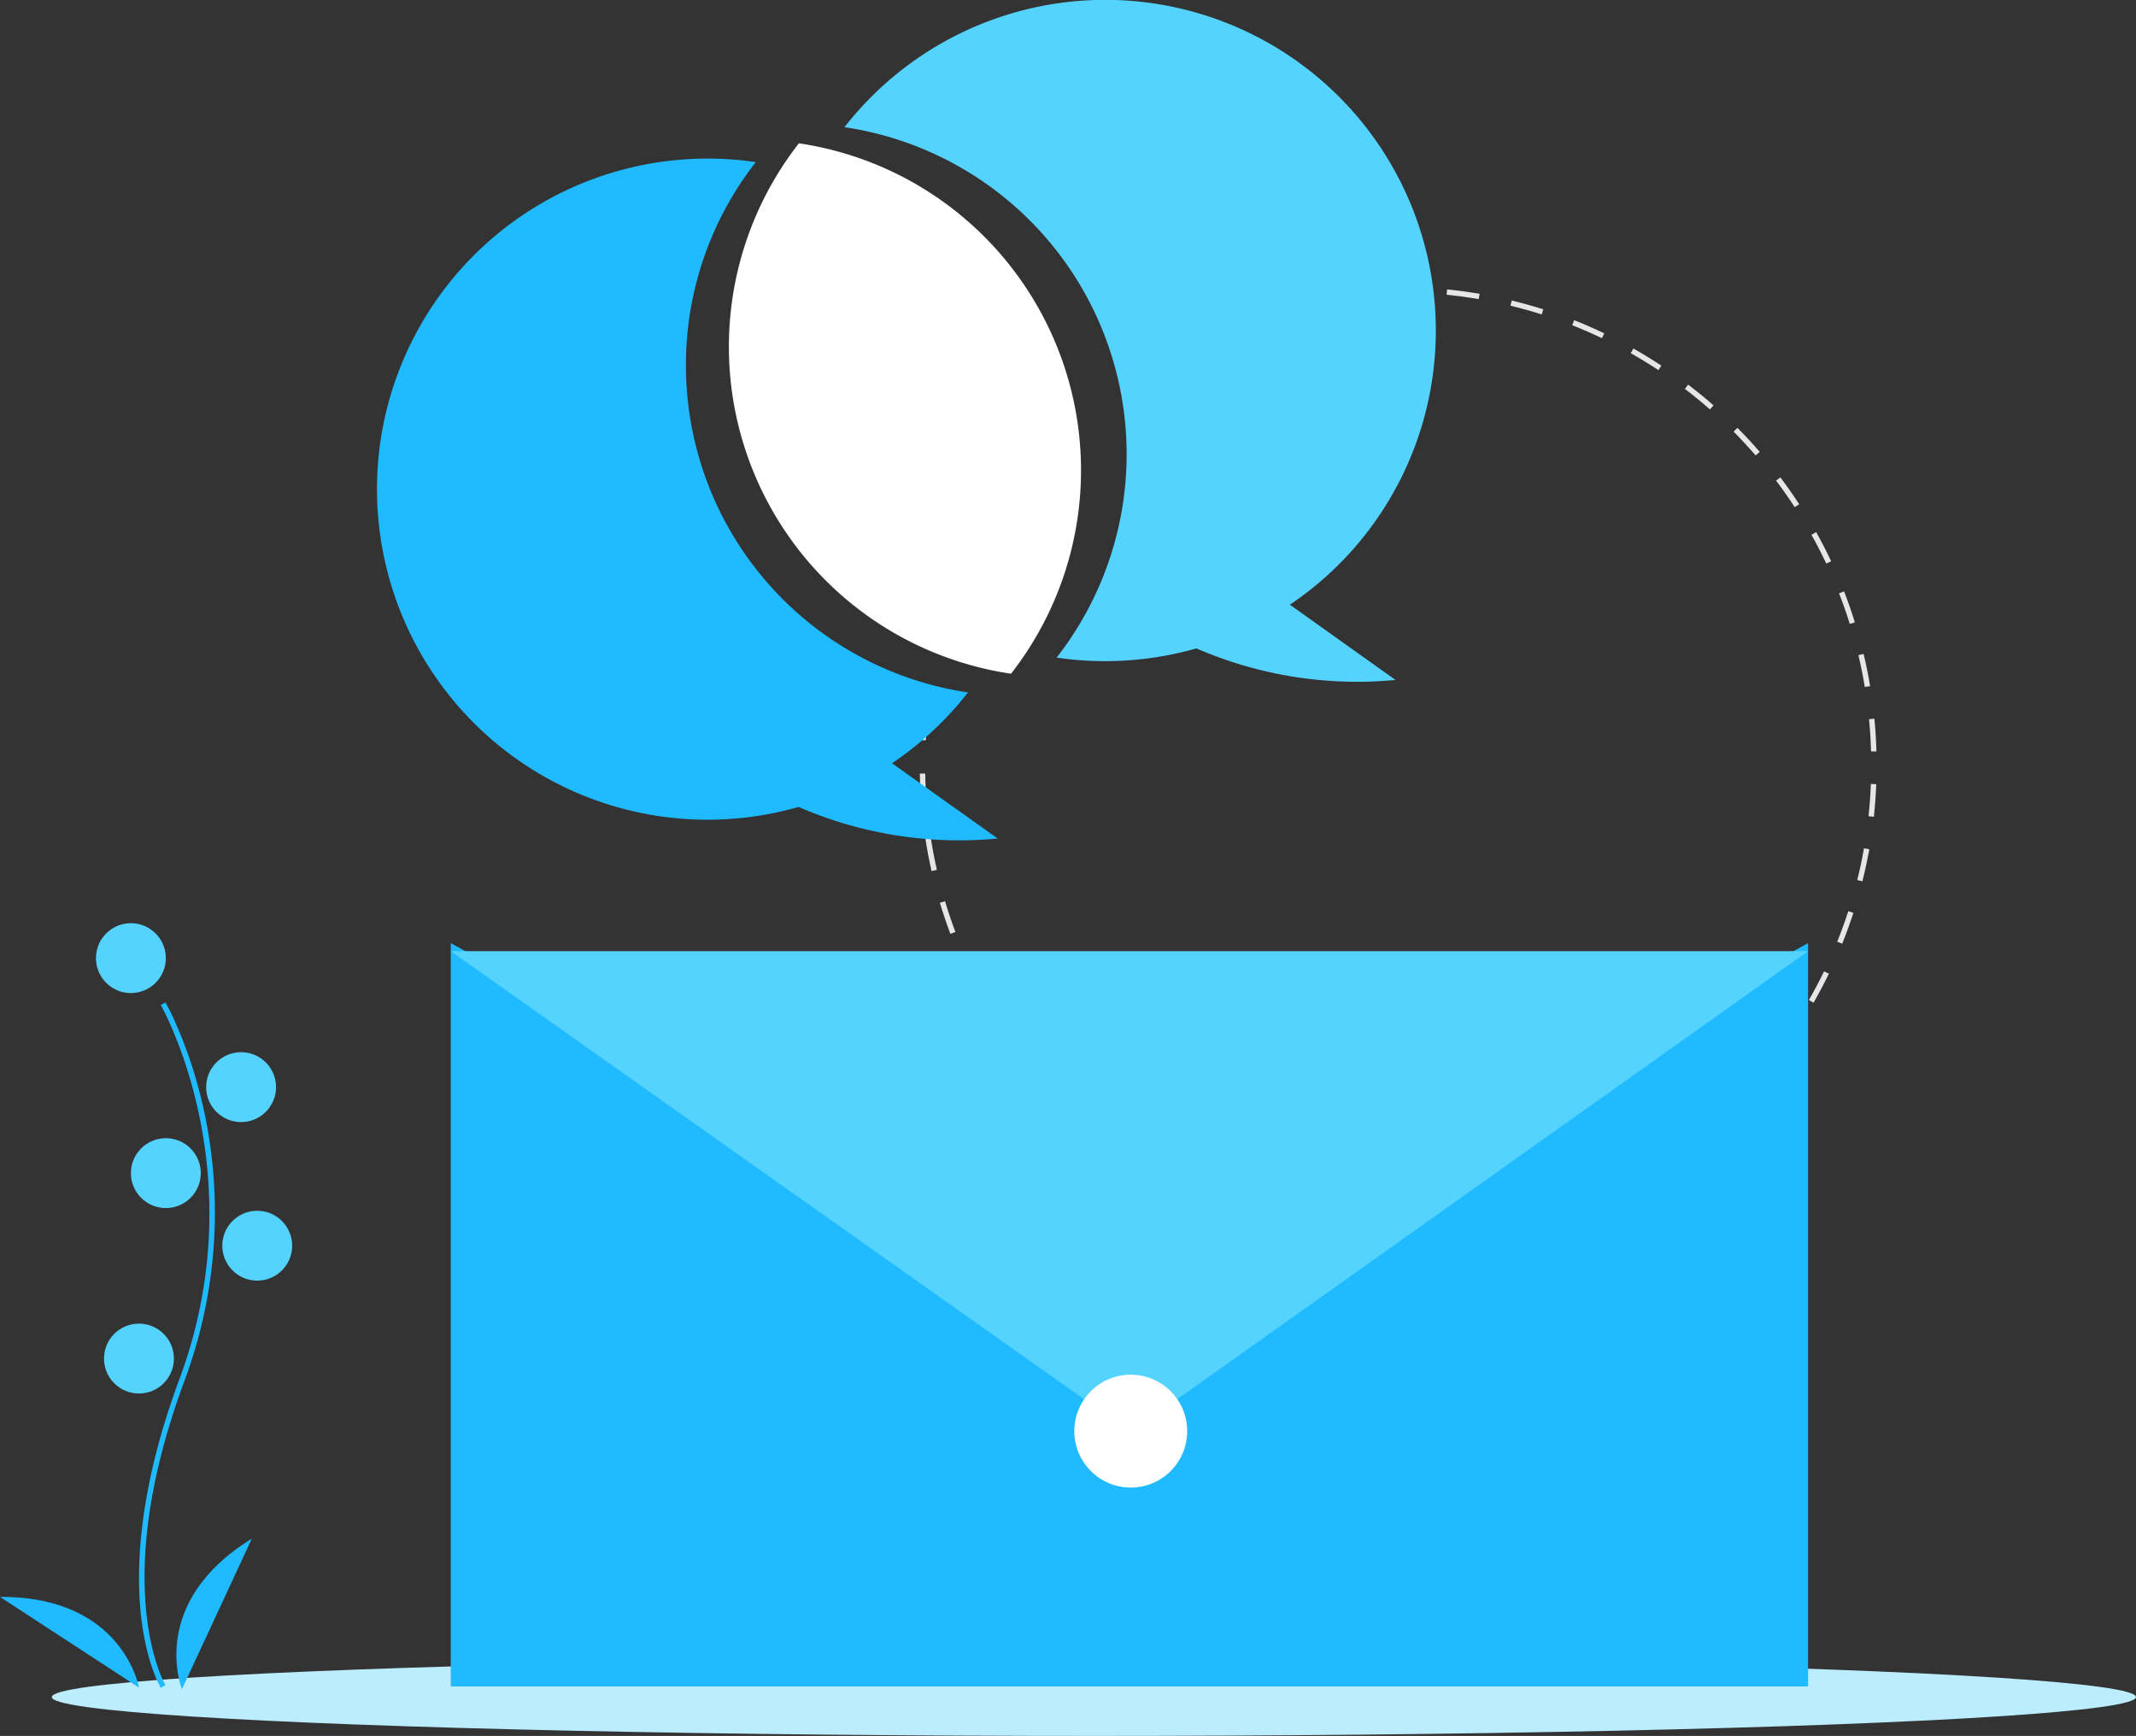 <svg xmlns="http://www.w3.org/2000/svg" viewBox="0 0 794.7 645.91"><rect x="0" y="0" width="794.7" height="645.91" fill="#333333" stroke="none"/><defs><style>.cls-1{fill:#bbedff;}.cls-2{fill:#e6e6e6;}.cls-3{fill:#1fbaff;}.cls-4{fill:#55d3ff;}.cls-5{fill:#fff;}</style></defs><title>no-chat-illustration</title><g id="Layer_2" data-name="Layer 2"><g id="Layer_1-2" data-name="Layer 1"><ellipse class="cls-1" cx="406.98" cy="631.44" rx="387.72" ry="14.47"/><path class="cls-2" d="M526.16,108.8c-2-.06-4-.09-6-.09v-2c2,0,4,0,6,.1Z"/><path class="cls-2" d="M520.2,462.71c-2.69,0-5.4-.06-8.06-.18l.09-2c4,.18,8.06.22,12.06.13l.05,2C523,462.69,521.58,462.71,520.2,462.71Zm16.32-.74-.19-2c4-.37,8-.87,12-1.51l.32,2C544.63,461.09,540.56,461.6,536.52,462Zm-36.54-.4c-4-.46-8.09-1.06-12.07-1.78l.36-2c3.93.72,8,1.31,11.93,1.76Zm60.61-3.47-.45-2c3.9-.9,7.82-1.95,11.64-3.13l.59,1.92C568.5,456.12,564.53,457.19,560.59,458.1ZM476,457.17c-3.93-1-7.87-2.15-11.71-3.42l.63-1.9c3.8,1.26,7.69,2.4,11.57,3.39ZM583.9,451l-.71-1.87c3.73-1.44,7.47-3,11.09-4.7l.84,1.81c-3.66,1.71-7.44,3.31-11.22,4.76Zm-131.07-1.45c-3.76-1.54-7.51-3.23-11.14-5l.88-1.79c3.6,1.77,7.3,3.43,11,5ZM606,440.7,605,439c3.5-1.93,7-4,10.35-6.18l1.08,1.68C613.06,436.64,609.54,438.75,606,440.7Zm-175.06-2c-3.51-2-7-4.22-10.34-6.49l1.12-1.66c3.31,2.24,6.75,4.4,10.22,6.42ZM626.48,427.5l-1.19-1.6c3.21-2.39,6.38-4.93,9.41-7.53l1.31,1.51c-3.08,2.64-6.28,5.2-9.53,7.62Zm-215.76-2.43c-3.19-2.5-6.34-5.13-9.36-7.84l1.34-1.49c3,2.68,6.09,5.28,9.25,7.75ZM645,411.63l-1.4-1.42c2.85-2.81,5.65-5.75,8.31-8.75l1.49,1.33C650.71,405.82,647.88,408.79,645,411.63Zm-252.43-2.85c-2.82-2.91-5.58-5.95-8.2-9l1.53-1.3c2.59,3.06,5.31,6.06,8.11,8.93Zm268.62-15.39-1.59-1.23c2.45-3.16,4.82-6.46,7-9.79l1.66,1.11c-2.25,3.37-4.65,6.7-7.12,9.91ZM376.8,390.18c-2.41-3.26-4.72-6.65-6.9-10.06l1.69-1.07c2.15,3.37,4.44,6.72,6.82,9.94ZM674.73,373.1l-1.73-1c2-3.48,3.89-7.07,5.64-10.68l1.8.87c-1.77,3.65-3.69,7.28-5.71,10.8Zm-311-3.48c-1.94-3.56-3.77-7.23-5.45-10.9l1.81-.84c1.67,3.64,3.48,7.27,5.39,10.78Zm321.67-18.48-1.86-.75c1.5-3.72,2.88-7.54,4.12-11.35l1.9.61C688.3,343.51,686.9,347.38,685.39,351.14Zm-331.81-3.67c-1.43-3.79-2.74-7.68-3.91-11.56l1.92-.57c1.15,3.83,2.45,7.68,3.86,11.43Zm339.33-19.55-1.94-.48c1-3.89,1.82-7.86,2.52-11.8l2,.35C694.75,320,693.89,324,692.91,327.92Zm-346.34-3.81c-.89-3.94-1.66-8-2.27-12l2-.3c.61,3.95,1.37,7.94,2.26,11.84Zm350.6-20.19-2-.22c.43-4,.73-8,.88-12l2,.07C697.9,295.8,697.6,299.9,697.17,303.92ZM342.85,300c-.35-4-.56-8.13-.63-12.18l2,0c.07,4,.28,8.07.62,12.05Zm353.27-20.41c-.11-4-.36-8.06-.75-12l2-.19c.39,4,.65,8.12.76,12.17Zm-2.32-24c-.65-4-1.46-7.93-2.38-11.82l1.94-.46c.94,3.93,1.75,7.95,2.42,12Zm-5.58-23.45c-1.19-3.82-2.53-7.64-4-11.37l1.87-.72c1.47,3.77,2.82,7.63,4,11.5Zm-8.75-22.44c-1.71-3.62-3.56-7.23-5.51-10.72l1.74-1c2,3.53,3.85,7.18,5.58,10.84Zm-11.75-21c-2.19-3.36-4.52-6.68-6.93-9.87l1.6-1.21c2.43,3.23,4.79,6.59,7,10ZM653.2,169.44c-2.62-3-5.38-6-8.21-8.84l1.42-1.41c2.86,2.87,5.65,5.88,8.3,8.94Zm-17-17.1c-3-2.64-6.16-5.21-9.34-7.64l1.21-1.59c3.22,2.45,6.4,5,9.45,7.73ZM617,137.71c-3.34-2.21-6.81-4.33-10.29-6.3l1-1.74c3.53,2,7,4.14,10.42,6.37Zm-21-11.88c-3.62-1.73-7.34-3.35-11.06-4.83l.73-1.86c3.77,1.49,7.54,3.14,11.2,4.89ZM573.58,117c-3.81-1.22-7.72-2.31-11.61-3.26l.47-1.94c3.94,1,7.89,2.06,11.75,3.29Zm-23.42-5.7c-3.95-.68-8-1.23-11.95-1.63l.2-2c4,.41,8.1,1,12.09,1.64Z"/><path class="cls-2" d="M344.44,275.45l-2-.11c.1-2,.24-4,.41-6l2,.18C344.68,271.45,344.54,273.45,344.44,275.45Z"/><polygon class="cls-3" points="672.7 627.5 167.7 627.5 167.7 350.91 420.2 490.44 672.7 350.91 672.7 627.5"/><polygon class="cls-4" points="167.7 353.91 672.7 353.91 420.7 532.91 167.7 353.91"/><circle class="cls-5" cx="420.7" cy="532.5" r="21"/><path class="cls-3" d="M255.2,136a122.41,122.41,0,0,1,26-75.68,123,123,0,1,0,15.92,239.93A150.07,150.07,0,0,0,371.2,312l-39.3-28a123.72,123.72,0,0,0,28.25-26.36A123,123,0,0,1,255.2,136Z"/><path class="cls-4" d="M534.2,123a123,123,0,0,0-220-75.68,123,123,0,0,1,78.92,197.36,123.78,123.78,0,0,0,52-3.43A150.07,150.07,0,0,0,519.2,253l-39.3-28A122.92,122.92,0,0,0,534.2,123Z"/><path class="cls-5" d="M297.23,53.32a123,123,0,0,0,78.92,197.36A123,123,0,0,0,297.23,53.32Z"/><path class="cls-3" d="M59.84,628c-.23-.37-5.64-9.41-7.51-28.17-1.72-17.21-.62-46.23,14.43-86.7,28.5-76.67-6.57-138.53-6.93-139.15l1.73-1c.09.15,9.14,15.93,14.49,41a179.1,179.1,0,0,1-7.42,99.81C40.18,590.39,61.33,626.62,61.55,627Z"/><circle class="cls-4" cx="48.7" cy="356.5" r="13"/><circle class="cls-4" cx="89.7" cy="404.5" r="13"/><circle class="cls-4" cx="61.7" cy="436.5" r="13"/><circle class="cls-4" cx="95.7" cy="463.5" r="13"/><circle class="cls-4" cx="51.7" cy="505.5" r="13"/><path class="cls-3" d="M67.7,628.5s-13-32,26-56Z"/><path class="cls-3" d="M51.71,627.92s-5.92-34-51.71-33.74Z"/></g></g></svg>